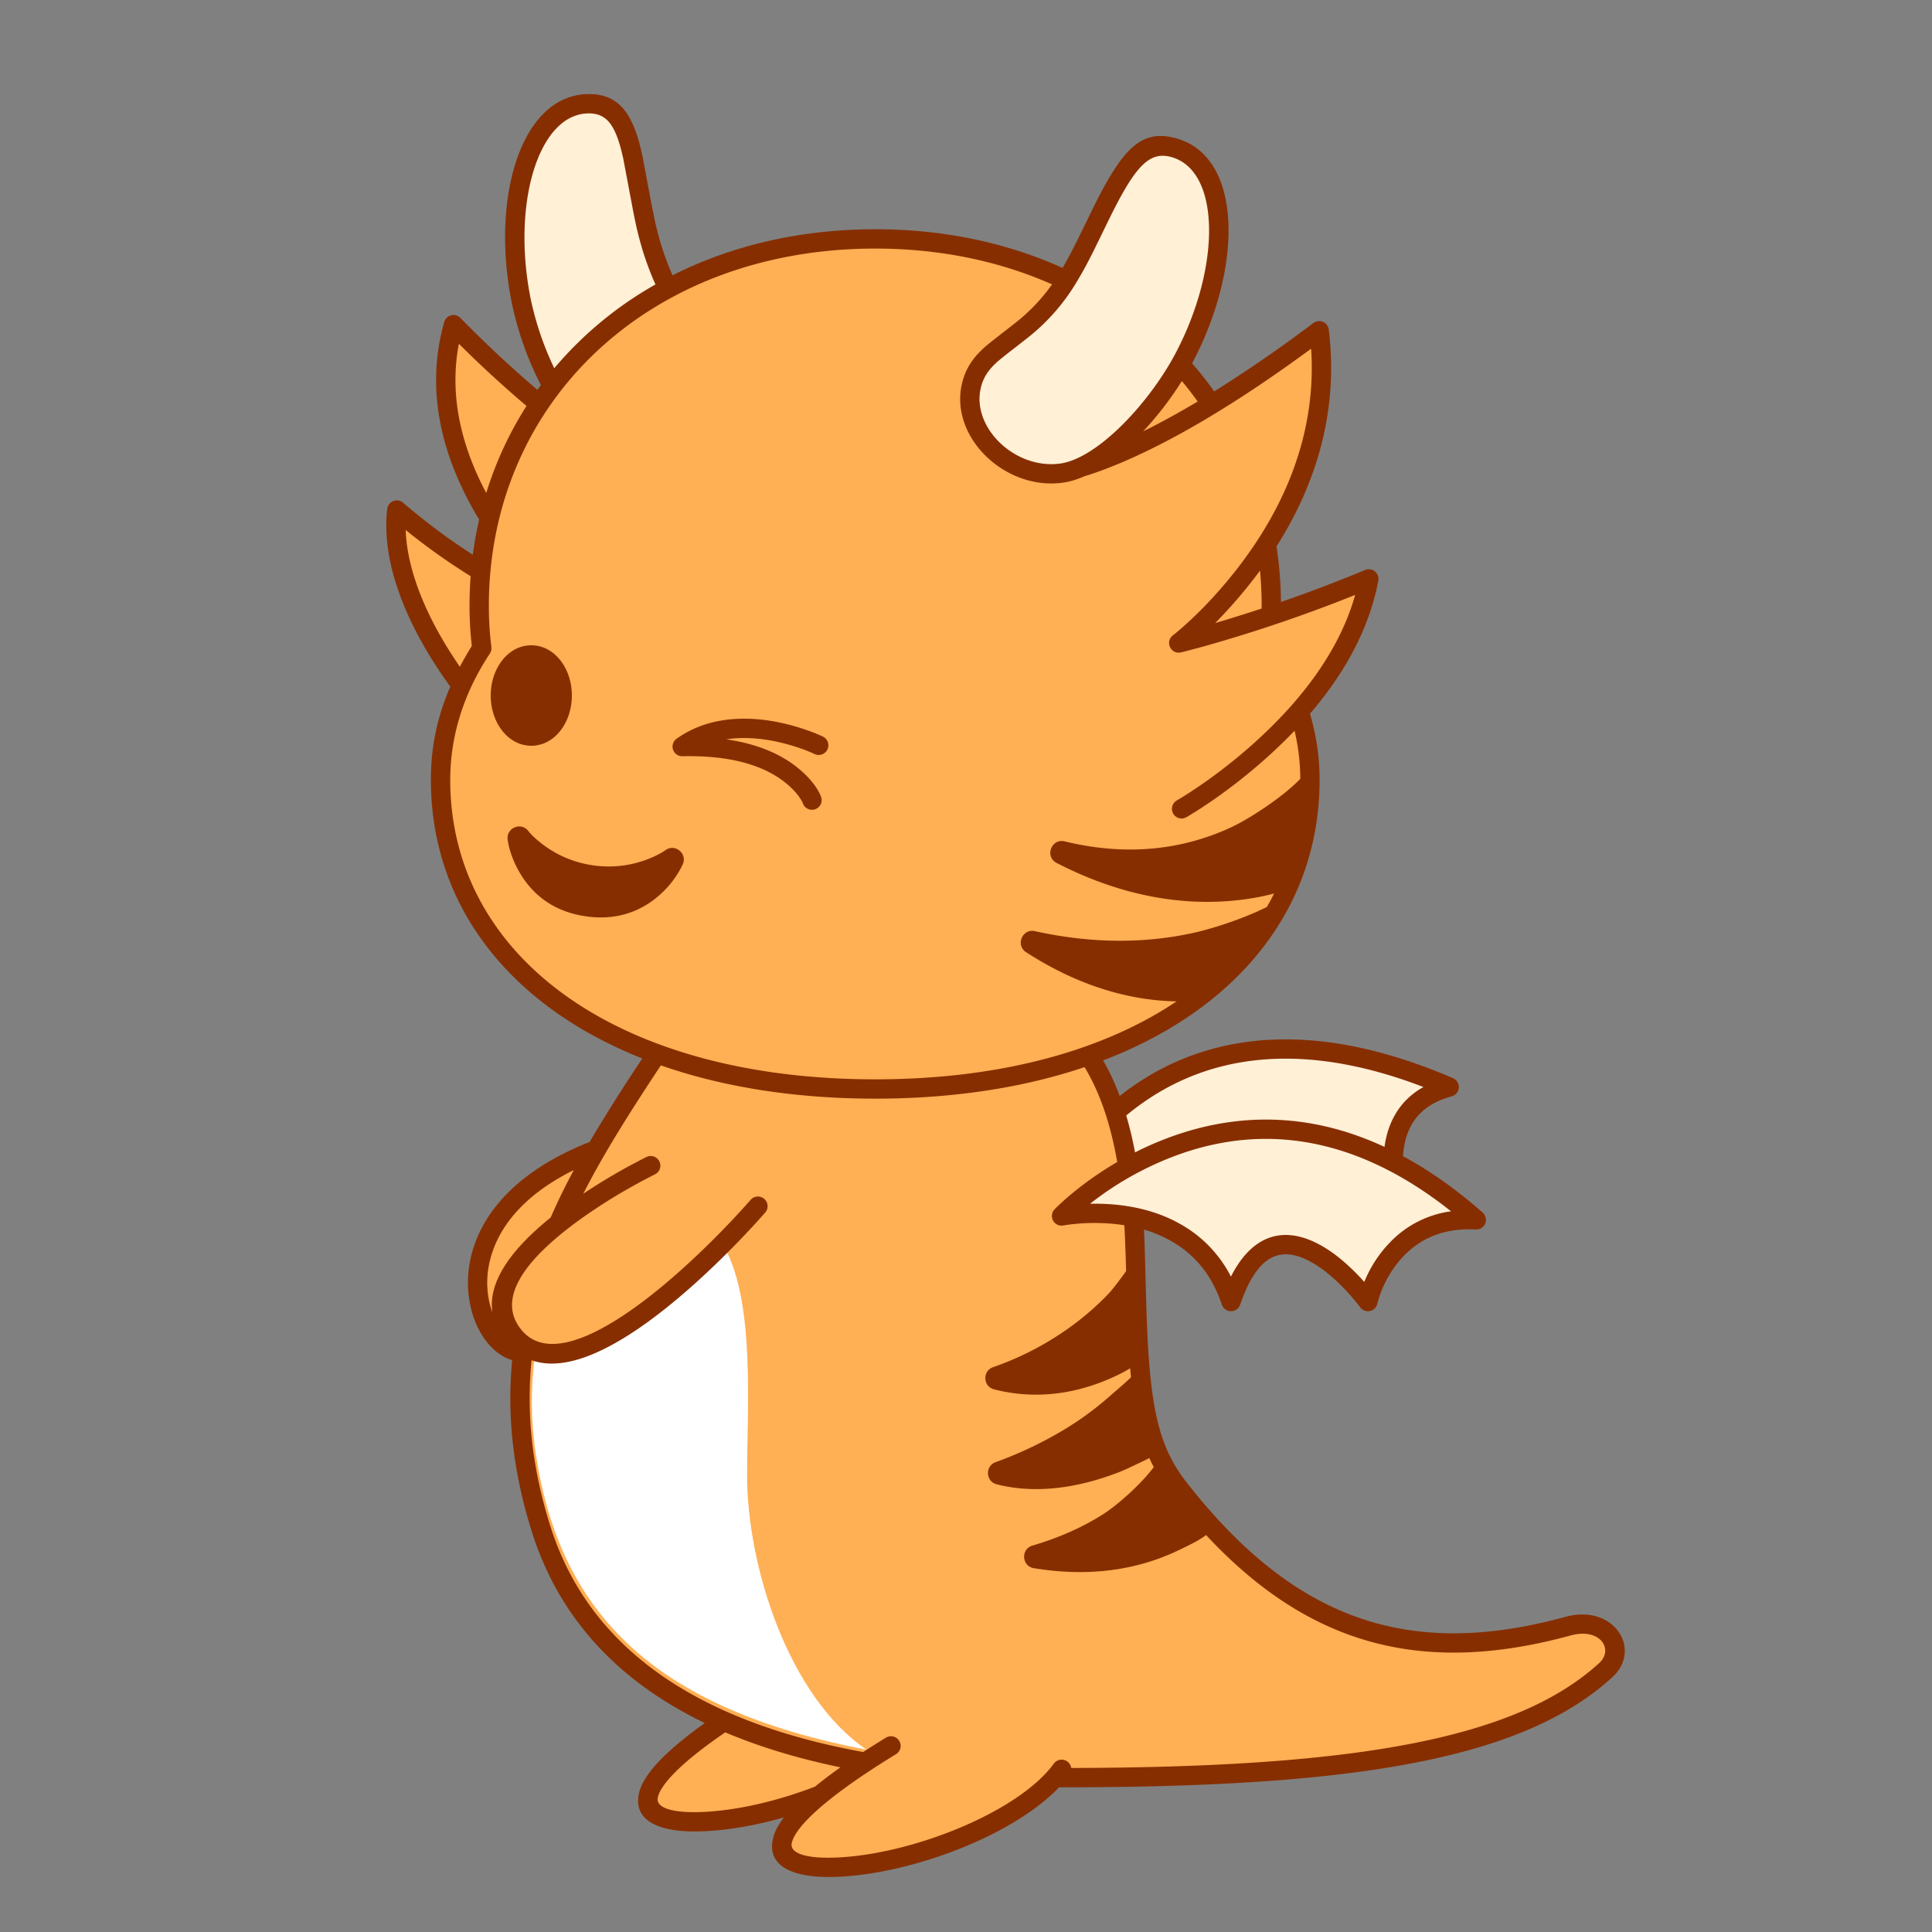 <svg data-id="169-087f0585d98eb65-smile" xmlns="http://www.w3.org/2000/svg" viewBox="0 0 100 100"><rect x="0" y="0" width="100" height="100" fill="#808080" stroke="none"/><g fill="none" fill-rule="evenodd"><path fill="#ffaf54" d="M39.175 88.02c-15.187 9.288 4.577 7.053 8.833 1.212.805-2.634-8.833-1.212-8.833-1.212z"/><path fill="#fff0d6" d="M55.174 60.825s5.543-10.718 19.95-4.506c-4.488 1.208-2.426 6.57-2.426 6.57s-7.192-5.553-7.311 1.441c-3.616-4.9-10.213-3.505-10.213-3.505z"/><path fill="#ffaf54" d="M33.654 62.317s-4.83 8.5-7.137 7.535c-2.307-.965-3.794-7.536 4.902-10.55 1.1-1.582 2.235 3.015 2.235 3.015z"/><path fill="#ffaf54" d="M55.048 92.083c11.343 0 22.864-.723 28.148-5.564 1.007-.923.289-2.89-1.943-2.28-7.871 2.154-14.165.53-20.165-7.156-5.767-7.388 4.21-24.79-15.073-27.874-6.315-1.01-8.218 1.818-11.552 4.847-5.013 7.468-9.637 14.817-6.37 25.162 3.268 10.344 15.612 12.865 26.955 12.865z"/><path fill="#fff0d6" d="M55.026 63.057s9.7-10.167 21.48.206c-4.644-.241-5.614 4.23-5.614 4.23s-4.812-6.617-7.092-.001c-1.922-5.78-8.774-4.435-8.774-4.435z"/><path fill="#ffaf54" d="M46.082 90.444c-15.187 9.287 4.577 7.053 8.833 1.212.804-2.634-8.833-1.212-8.833-1.212zM27.589 38.826c-.503.64-7.705-6.715-7.037-12.557 4.833 4.136 9.055 5.425 9.055 5.425s-8.409-6.948-6.124-15.02c8.057 8.188 12.215 8.62 12.215 8.62z"/><path fill="#fff0d6" d="M27.007 15.518c-.987-4.76.18-10.22 3.434-10.278 2.77-.049 2.118 4.145 3.506 8.033 1.388 3.887 3.215 4.429 3.251 6.489.047 2.648-3.262 4.34-5.715 3.27-2.453-1.07-4.104-5.722-4.476-7.514z"/><path fill="#ffaf54" d="M45.313 12.242c12.321 0 20.5 8.507 20.5 19 0 .74-.046 1.471-.135 2.19 1.37 2.066 2.135 4.374 2.135 6.81 0 8.837-8.074 16-22.5 16-14.427 0-22.5-7.163-22.5-16 0-2.436.765-4.744 2.134-6.811a17.766 17.766 0 0 1-.134-2.189c0-10.493 8.178-19 20.5-19z"/><path fill="#ffaf54" d="M61.168 41.712s8.339-4.743 9.683-11.9c-5.425 2.263-9.83 3.32-9.83 3.32s8.45-6.466 7.258-16.158c-9.296 6.977-13.445 7.31-13.445 7.31z"/><path fill="#fff0d6" d="M61.3 18.354c2.26-4.305 2.64-9.875-.473-10.826-2.65-.809-3.587 3.52-5.58 6.758-1.995 3.239-4.31 3.374-4.912 5.345-.774 2.533 1.943 5.07 4.596 4.716 2.652-.353 5.52-4.372 6.37-5.993z"/><path fill="#fff" d="M44.855 90.565c-4.04-2.741-6.186-9.492-6.186-14.215 0-3.487.415-8.813-1.135-11.729-4.936 3.71-5.937 5.202-9.847 5.572-.223 1.572-.223 3.307.057 5.134 1.24 8.111 6.038 13.115 17.111 15.238z"/><g fill="#872e00" fill-rule="nonzero"><path d="M57.958 56.724c4.202-3.306 9.921-4.081 17.249-.918a.5.5 0 0 1-.069.942c-1.525.41-2.28 1.346-2.479 2.707a4.878 4.878 0 0 0-.04.388c1.37.74 2.747 1.707 4.125 2.92a.5.5 0 0 1-.356.875c-1.59-.082-2.798.415-3.707 1.345a5.585 5.585 0 0 0-1.364 2.399l-.048.173a.5.5 0 0 1-.87.108 3.097 3.097 0 0 0-.03-.042l-.225-.283a11.27 11.27 0 0 0-.705-.777c-.515-.518-1.046-.945-1.568-1.235-1.584-.88-2.786-.397-3.682 2.205a.5.5 0 0 1-.947-.005c-.464-1.392-1.25-2.405-2.305-3.096a6.462 6.462 0 0 0-1.728-.786c.015.274.028.552.038.834l.07 2.55c.139 5.463.527 7.683 2.082 9.675 5.632 7.214 11.579 9.188 19.64 6.982 2.498-.683 3.985 1.69 2.412 3.13-4.55 4.169-13.012 5.611-27.182 5.692l-1.304.004h-.148c-2.385 2.502-7.643 4.496-11.557 4.636-2.196.078-3.563-.534-3.257-1.955.073-.343.264-.717.573-1.123-1.46.416-2.93.673-4.248.72-2.196.08-3.564-.533-3.258-1.955.206-.958 1.328-2.165 3.41-3.649-4.445-2.145-7.524-5.385-8.947-9.888-.977-3.095-1.3-6.024-1.023-8.899a1.347 1.347 0 0 1-.204-.067c-1.5-.628-2.415-2.854-1.974-5.068.504-2.529 2.566-4.729 6.187-6.155a89.525 89.525 0 0 1 2.533-4.031l.522-.785.889.467c-1.94 2.907-3.276 5.064-4.274 7.03a30.016 30.016 0 0 1 2.48-1.492l.439-.232.354-.18a.5.5 0 1 1 .437.9l-.162.081-.592.31-.463.256a28.44 28.44 0 0 0-2.665 1.692c-3.094 2.233-4.317 4.243-2.974 5.772 1.02 1.16 2.89.777 5.42-.944.891-.606 1.829-1.357 2.79-2.217a44.546 44.546 0 0 0 3.328-3.325l.27-.304a.5.5 0 1 1 .758.653l-.46.515-.189.205-.41.438c-.823.867-1.71 1.74-2.63 2.563-.992.888-1.963 1.665-2.895 2.3-2.2 1.496-4.085 2.135-5.511 1.626-.279 2.771.027 5.593.973 8.59 2.026 6.416 7.734 10.15 16.191 11.688a48.8 48.8 0 0 1 1.178-.743.5.5 0 0 1 .522.854l-.643.399c-3.005 1.899-4.572 3.357-4.755 4.208-.103.48.619.804 2.244.746 3.962-.142 9.495-2.356 11.322-4.863a.5.5 0 0 1 .899.225c14.399-.03 22.953-1.421 27.33-5.432.768-.703.052-1.845-1.473-1.428-7.589 2.076-13.494.585-18.877-5.197-.33.263-.892.539-1.537.841-2.037.956-4.509 1.351-7.378.874-.628-.105-.682-.987-.072-1.168 1.458-.43 2.695-1 3.73-1.671.652-.424 1.86-1.467 2.551-2.392a6.583 6.583 0 0 1-.227-.467c-.427.211-1.22.594-1.577.732-1.871.722-3.782 1.055-5.594.775a7.58 7.58 0 0 1-.733-.15c-.571-.147-.61-.944-.056-1.145a20.274 20.274 0 0 0 3.123-1.437 16.203 16.203 0 0 0 2.792-1.985c.225-.202.691-.583 1.094-.971-.016-.152-.03-.308-.043-.468-.292.18-.717.403-1.254.623-1.791.737-3.764.99-5.793.468-.575-.148-.608-.953-.047-1.148a15.477 15.477 0 0 0 3.733-1.895 14.428 14.428 0 0 0 2.256-1.923c.176-.185.534-.651.893-1.152l-.014-.56-.04-1.082a43.52 43.52 0 0 0-.038-.734c-.564-.089-1.15-.125-1.745-.114a10.232 10.232 0 0 0-1.224.096l-.182.03a.5.5 0 0 1-.458-.836c.057-.06.161-.163.313-.303l.194-.176c.201-.18.427-.369.675-.565.627-.496 1.314-.97 2.06-1.403-.355-2.05-.943-3.761-1.854-5.179l.948-.381a12.3 12.3 0 0 1 1.034 2.139zM37.54 89.666l-.165.113c-2.078 1.441-3.177 2.561-3.328 3.266-.104.48.618.803 2.244.745 1.805-.064 3.937-.56 5.896-1.316.386-.318.825-.65 1.316-.997-2.175-.449-4.169-1.05-5.963-1.81zm-7.84-29.103-.123.06c-2.495 1.27-3.893 2.967-4.265 4.836a4.656 4.656 0 0 0 .177 2.49c-.243-1.557.906-3.23 3.013-4.929a32.94 32.94 0 0 1 1.198-2.457zm45.119 1.91c-5.36-4.123-10.568-4.382-15.386-2.05a16.55 16.55 0 0 0-3.047 1.911l.04-.03.343-.001c1.487.014 2.911.3 4.154.96l.284.158.276.172a6.48 6.48 0 0 1 2.196 2.419l.033.066c1.093-2.154 2.69-2.629 4.476-1.716l.168.09c.614.34 1.214.825 1.79 1.403.094.094.186.189.274.283l.193.213.08-.186a6.495 6.495 0 0 1 1.065-1.659l.207-.221a5.352 5.352 0 0 1 2.996-1.567l.145-.02zm-1.6-6.381c-6.465-2.35-11.42-1.353-15.082 1.777l.156-.13c.18.604.33 1.24.457 1.909l.247-.125c4.004-1.937 8.289-2.196 12.666-.16l.006-.053c.19-1.304.814-2.345 1.929-3.002l.08-.045z"/><path d="M30.425 4.87c1.603-.028 2.345.988 2.814 3.14.067.306.388 2.106.59 3.097l.093.437c.143.616.3 1.172.487 1.695.128.358.261.693.402 1.011 3.028-1.528 6.582-2.384 10.492-2.384 3.572 0 6.847.714 9.694 2.001.195-.332.392-.694.6-1.103l.188-.371.85-1.744c1.524-3.053 2.503-4.022 4.341-3.46 3.328 1.017 3.358 6.606.768 11.54l-.041.078c.406.465.788.95 1.144 1.452a71.785 71.785 0 0 0 5.133-3.54.5.5 0 0 1 .796.339c.504 4.1-.577 7.873-2.704 11.225.152 1 .231 2.03.231 3.083l-.002-.206a75.548 75.548 0 0 0 4.356-1.658.5.5 0 0 1 .684.554c-.463 2.46-1.715 4.764-3.538 6.886.334 1.124.5 2.265.5 3.424 0 9.671-9.013 16.5-23 16.5-13.986 0-23-6.829-23-16.5 0-1.72.329-3.267 1.004-4.825l-.097-.135c-2.22-3.107-3.482-6.324-3.168-9.061a.5.5 0 0 1 .822-.323 32.868 32.868 0 0 0 3.61 2.692c.08-.618.19-1.224.325-1.82-2.006-3.325-2.782-6.785-1.807-10.225a.5.5 0 0 1 .837-.215 59.935 59.935 0 0 0 3.988 3.726c.058-.084.118-.166.179-.248a16.887 16.887 0 0 1-1.49-4.18c-1.13-5.457.439-10.821 3.919-10.882zm14.878 7.996c-11.705 0-20 7.957-20 18.5 0 .716.044 1.426.131 2.128a.5.5 0 0 1-.08.337c-1.346 2.033-2.05 4.25-2.05 6.535 0 9.05 8.514 15.5 22 15.5 6.474 0 11.804-1.487 15.594-4.035h.011c-2.398-.038-5.072-.78-7.799-2.545-.56-.364-.196-1.234.456-1.09 3.01.667 5.772.632 8.246.08.838-.186 2.439-.671 3.762-1.332.132-.23.256-.46.373-.696-.454.124-1.022.24-1.693.323-2.91.36-6.156-.147-9.563-1.905-.63-.325-.273-1.283.417-1.116 3.272.794 6.176.426 8.701-.769.74-.35 2.509-1.445 3.494-2.468a11.086 11.086 0 0 0-.296-2.49 26.833 26.833 0 0 1-1.563 1.5 28.49 28.49 0 0 1-2.813 2.196l-.465.31-.216.14-.499.305-.044.026a.5.5 0 1 1-.494-.87l.306-.184c.252-.156.536-.34.848-.553a27.497 27.497 0 0 0 2.714-2.118c2.615-2.32 4.519-4.898 5.327-7.66l.033-.122-.886.35a77.62 77.62 0 0 1-4.366 1.54l-.846.265-.906.272c-.29.085-.568.164-.832.238l-.811.218c-.16.041-.282.072-.363.091-.526.126-.85-.555-.42-.883l.127-.101c.149-.121.362-.304.625-.544.59-.539 1.209-1.17 1.826-1.889 2.983-3.471 4.782-7.504 4.595-11.948l-.02-.353-.255.188-.99.71c-3.089 2.185-5.756 3.735-8.016 4.752l-.338.15c-.864.375-1.58.635-2.15.807-.38.168-.757.282-1.122.33-3.064.408-6.01-2.516-5.14-5.361.197-.646.552-1.15 1.111-1.653.248-.223 1.163-.921 1.6-1.267l.185-.149a9.5 9.5 0 0 0 1.705-1.837c-2.69-1.192-5.78-1.853-9.15-1.853zM21 27.433l.005.145c.115 2.111 1.143 4.535 2.79 6.922l.007.012c.189-.357.395-.716.62-1.08a17.686 17.686 0 0 1-.119-2.066c0-.52.02-1.034.057-1.542a32.961 32.961 0 0 1-3.153-2.223zm44.218 2.098-.14.19a24.76 24.76 0 0 1-1.995 2.338l-.188.189.4-.117.455-.139c.51-.156 1.028-.321 1.55-.494l.003-.132c0-.62-.029-1.233-.085-1.835zM23.753 17.794l-.03.153c-.441 2.52.116 5.068 1.445 7.57a18.556 18.556 0 0 1 2.084-4.505 58.135 58.135 0 0 1-3.308-3.028zm36.93-9.649c-1.216-.372-1.961.474-3.414 3.482l-.687 1.406-.262.51c-.22.42-.433.794-.649 1.145a10.508 10.508 0 0 1-2.279 2.634c-.23.194-.997.778-1.454 1.142l-.305.251c-.433.39-.685.747-.824 1.202-.642 2.102 1.668 4.395 4.052 4.078 1.961-.26 4.662-3.186 5.997-5.73 2.34-4.457 2.313-9.36-.174-10.12zm.488 11.578-.023.037a17.14 17.14 0 0 1-1.98 2.568c.88-.435 1.82-.948 2.823-1.546a16.874 16.874 0 0 0-.82-1.06zM30.442 5.87c-2.6.045-3.978 4.75-2.957 9.68a15.89 15.89 0 0 0 1.203 3.509 19.206 19.206 0 0 1 5.239-4.336c-.162-.36-.314-.741-.46-1.148-.2-.562-.368-1.154-.52-1.805a33.374 33.374 0 0 1-.213-1.047l-.472-2.5c-.38-1.74-.84-2.37-1.82-2.353z"/><path d="M27.5 33.4c-1.203 0-2.1 1.195-2.1 2.6s.897 2.6 2.1 2.6 2.1-1.195 2.1-2.6-.897-2.6-2.1-2.6zM34.436 44.009c-.168.123-.513.318-1.003.497-.826.302-1.741.424-2.722.286s-1.826-.507-2.537-1.024c-.422-.308-.7-.59-.827-.755-.374-.485-1.15-.163-1.07.444.059.453.254 1.109.674 1.797.706 1.158 1.82 1.957 3.39 2.177 1.49.21 2.735-.197 3.717-1.035a5.02 5.02 0 0 0 1.18-1.453l.1-.202c.257-.563-.404-1.1-.902-.732zM37.922 37.223c1.266-.1 2.561.129 3.78.548.41.141.717.27.893.356a.5.5 0 0 1-.438.9 7.549 7.549 0 0 0-.78-.31c-1.1-.378-2.267-.584-3.376-.497-.1.008-.2.019-.297.032l-.111.017.077.01c1.532.233 2.722.741 3.608 1.453l.173.145c.59.516.914 1.012 1.045 1.36a.5.5 0 0 1-.937.353c-.076-.202-.309-.56-.766-.96-1.1-.96-2.863-1.546-5.47-1.487a.5.5 0 0 1-.302-.907c.846-.603 1.826-.928 2.901-1.013z"/></g></g></svg>
